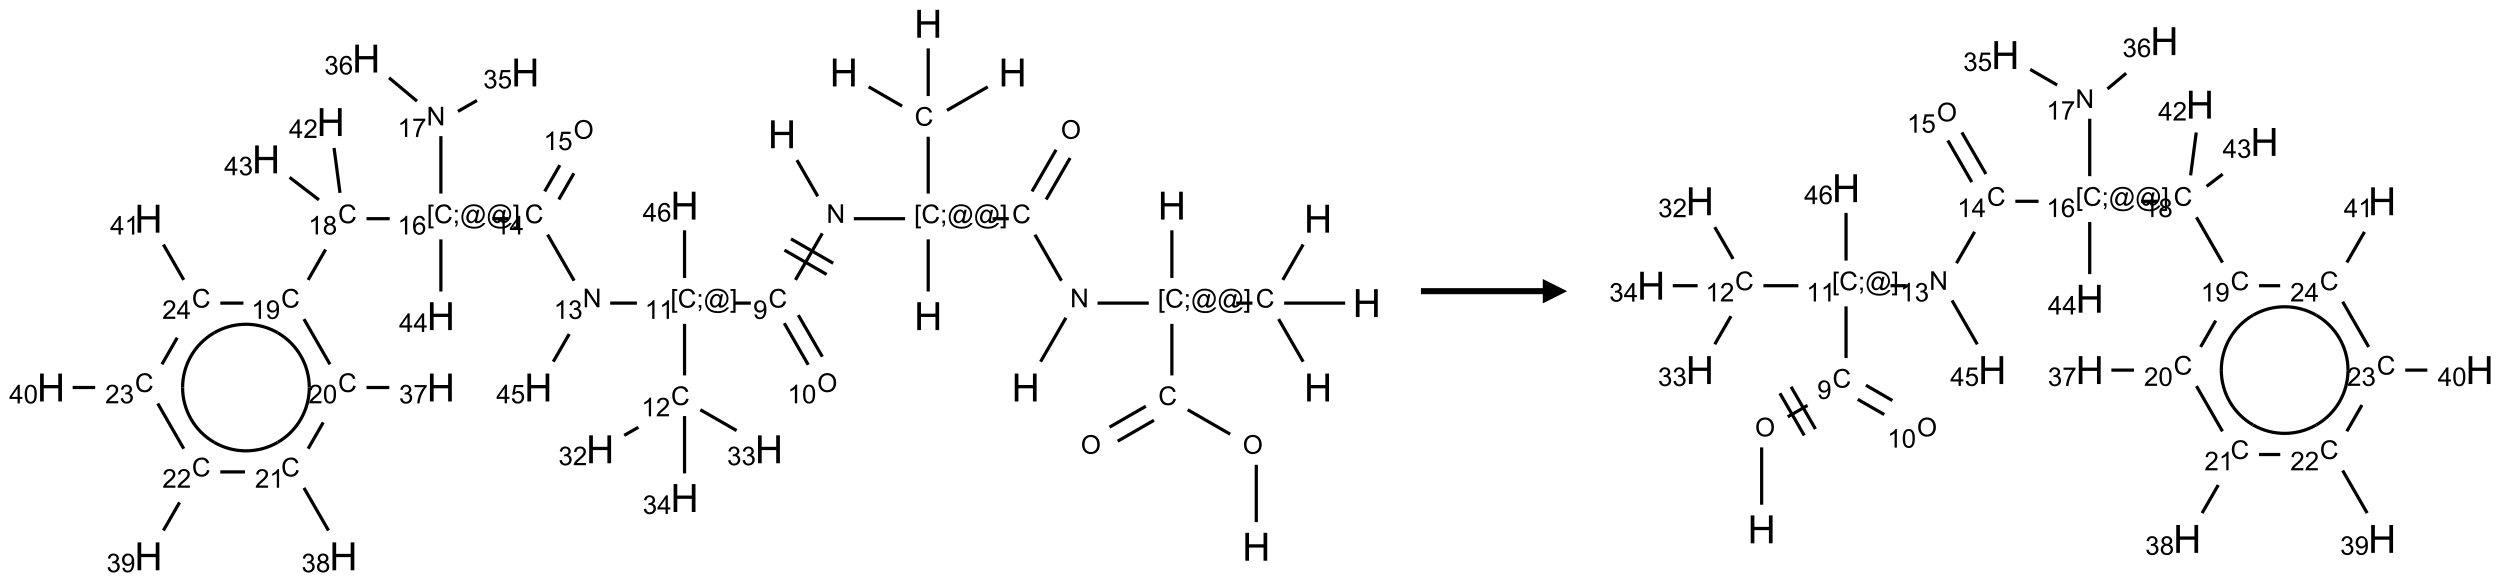 <?xml version="1.0" encoding="UTF-8"?>
<svg xmlns="http://www.w3.org/2000/svg" xmlns:xlink="http://www.w3.org/1999/xlink" width="1026" height="239" viewBox="0 0 1026 239">
<defs>
<g>
<g id="glyph-0-0">
<path d="M 2 0 L 2 -10 L 10 -10 L 10 0 Z M 2.25 -0.25 L 9.75 -0.25 L 9.75 -9.75 L 2.25 -9.75 Z M 2.25 -0.25 "/>
</g>
<g id="glyph-0-1">
<path d="M 1.281 0 L 1.281 -11.453 L 2.797 -11.453 L 2.797 -6.75 L 8.75 -6.75 L 8.75 -11.453 L 10.266 -11.453 L 10.266 0 L 8.75 0 L 8.75 -5.398 L 2.797 -5.398 L 2.797 0 Z M 1.281 0 "/>
</g>
<g id="glyph-1-0">
<path d="M 1.332 0 L 1.332 -6.668 L 6.668 -6.668 L 6.668 0 Z M 1.5 -0.168 L 6.5 -0.168 L 6.5 -6.5 L 1.5 -6.5 Z M 1.5 -0.168 "/>
</g>
<g id="glyph-1-1">
<path d="M 0.516 -3.719 C 0.516 -4.984 0.855 -5.977 1.535 -6.695 C 2.215 -7.414 3.094 -7.77 4.172 -7.77 C 4.875 -7.77 5.512 -7.602 6.078 -7.266 C 6.645 -6.93 7.074 -6.461 7.371 -5.855 C 7.668 -5.254 7.816 -4.57 7.816 -3.809 C 7.816 -3.035 7.66 -2.34 7.348 -1.73 C 7.035 -1.117 6.594 -0.656 6.02 -0.34 C 5.449 -0.027 4.828 0.129 4.168 0.129 C 3.449 0.129 2.805 -0.043 2.238 -0.391 C 1.672 -0.738 1.246 -1.211 0.953 -1.812 C 0.66 -2.414 0.516 -3.047 0.516 -3.719 Z M 1.559 -3.703 C 1.559 -2.781 1.805 -2.059 2.301 -1.527 C 2.793 -1 3.414 -0.734 4.16 -0.734 C 4.922 -0.734 5.547 -1 6.039 -1.535 C 6.531 -2.07 6.777 -2.828 6.777 -3.812 C 6.777 -4.434 6.672 -4.977 6.461 -5.441 C 6.25 -5.902 5.945 -6.262 5.539 -6.52 C 5.133 -6.773 4.68 -6.902 4.176 -6.902 C 3.461 -6.902 2.848 -6.656 2.332 -6.164 C 1.816 -5.672 1.559 -4.852 1.559 -3.703 Z M 1.559 -3.703 "/>
</g>
<g id="glyph-1-2">
<path d="M 6.27 -2.676 L 7.281 -2.422 C 7.07 -1.594 6.688 -0.961 6.137 -0.523 C 5.586 -0.086 4.914 0.129 4.121 0.129 C 3.297 0.129 2.629 -0.039 2.113 -0.371 C 1.598 -0.707 1.203 -1.191 0.934 -1.828 C 0.664 -2.465 0.531 -3.145 0.531 -3.875 C 0.531 -4.672 0.684 -5.363 0.988 -5.957 C 1.293 -6.547 1.723 -6.996 2.285 -7.305 C 2.844 -7.613 3.461 -7.766 4.137 -7.766 C 4.898 -7.766 5.543 -7.57 6.062 -7.184 C 6.582 -6.793 6.945 -6.246 7.152 -5.543 L 6.156 -5.309 C 5.98 -5.863 5.723 -6.266 5.387 -6.52 C 5.051 -6.773 4.625 -6.902 4.113 -6.902 C 3.527 -6.902 3.039 -6.762 2.645 -6.48 C 2.25 -6.199 1.973 -5.82 1.812 -5.348 C 1.652 -4.871 1.574 -4.383 1.574 -3.879 C 1.574 -3.23 1.668 -2.664 1.855 -2.18 C 2.047 -1.695 2.34 -1.332 2.738 -1.094 C 3.137 -0.855 3.57 -0.734 4.035 -0.734 C 4.602 -0.734 5.082 -0.898 5.473 -1.223 C 5.867 -1.551 6.133 -2.035 6.27 -2.676 Z M 6.27 -2.676 "/>
</g>
<g id="glyph-1-3">
<path d="M 0.723 2.121 L 0.723 -7.637 L 2.793 -7.637 L 2.793 -6.859 L 1.66 -6.859 L 1.66 1.344 L 2.793 1.344 L 2.793 2.121 Z M 0.723 2.121 "/>
</g>
<g id="glyph-1-4">
<path d="M 0.949 -4.465 L 0.949 -5.531 L 2.016 -5.531 L 2.016 -4.465 Z M 0.949 0 L 0.949 -1.066 L 2.016 -1.066 L 2.016 0 C 2.016 0.391 1.945 0.711 1.809 0.949 C 1.668 1.191 1.449 1.379 1.145 1.512 L 0.887 1.109 C 1.082 1.023 1.23 0.895 1.324 0.727 C 1.418 0.559 1.469 0.316 1.48 0 Z M 0.949 0 "/>
</g>
<g id="glyph-1-5">
<path d="M 6.047 -0.848 C 5.82 -0.59 5.57 -0.379 5.289 -0.223 C 5.008 -0.062 4.73 0.016 4.449 0.016 C 4.141 0.016 3.84 -0.074 3.547 -0.254 C 3.254 -0.434 3.02 -0.715 2.836 -1.09 C 2.652 -1.465 2.562 -1.875 2.562 -2.324 C 2.562 -2.875 2.703 -3.43 2.988 -3.98 C 3.27 -4.535 3.621 -4.953 4.043 -5.23 C 4.461 -5.508 4.871 -5.645 5.266 -5.645 C 5.566 -5.645 5.855 -5.566 6.129 -5.41 C 6.402 -5.25 6.641 -5.012 6.84 -4.688 L 7.016 -5.496 L 7.949 -5.496 L 7.199 -2 C 7.094 -1.516 7.043 -1.246 7.043 -1.191 C 7.043 -1.098 7.078 -1.02 7.148 -0.949 C 7.219 -0.883 7.305 -0.848 7.406 -0.848 C 7.59 -0.848 7.832 -0.953 8.129 -1.168 C 8.527 -1.445 8.84 -1.816 9.07 -2.285 C 9.301 -2.75 9.418 -3.234 9.418 -3.73 C 9.418 -4.309 9.27 -4.852 8.973 -5.355 C 8.676 -5.859 8.23 -6.262 7.645 -6.562 C 7.055 -6.863 6.406 -7.016 5.691 -7.016 C 4.879 -7.016 4.137 -6.824 3.465 -6.445 C 2.793 -6.066 2.273 -5.52 1.902 -4.809 C 1.535 -4.098 1.348 -3.34 1.348 -2.527 C 1.348 -1.676 1.535 -0.941 1.902 -0.328 C 2.273 0.285 2.809 0.742 3.508 1.035 C 4.207 1.328 4.984 1.473 5.832 1.473 C 6.742 1.473 7.504 1.32 8.121 1.016 C 8.734 0.711 9.195 0.34 9.5 -0.098 L 10.441 -0.098 C 10.266 0.266 9.961 0.637 9.531 1.016 C 9.102 1.395 8.59 1.695 7.996 1.914 C 7.402 2.133 6.688 2.246 5.848 2.246 C 5.078 2.246 4.367 2.145 3.715 1.949 C 3.066 1.75 2.512 1.453 2.051 1.055 C 1.594 0.656 1.25 0.199 1.016 -0.316 C 0.723 -0.973 0.578 -1.684 0.578 -2.441 C 0.578 -3.289 0.75 -4.098 1.098 -4.863 C 1.523 -5.805 2.125 -6.527 2.902 -7.027 C 3.684 -7.527 4.629 -7.777 5.738 -7.777 C 6.602 -7.777 7.375 -7.602 8.059 -7.246 C 8.746 -6.895 9.285 -6.371 9.684 -5.672 C 10.02 -5.07 10.188 -4.418 10.188 -3.715 C 10.188 -2.707 9.832 -1.812 9.125 -1.031 C 8.492 -0.328 7.801 0.02 7.051 0.02 C 6.812 0.02 6.617 -0.016 6.473 -0.09 C 6.324 -0.16 6.215 -0.266 6.145 -0.402 C 6.102 -0.488 6.066 -0.637 6.047 -0.848 Z M 3.527 -2.262 C 3.527 -1.785 3.641 -1.414 3.863 -1.152 C 4.09 -0.887 4.348 -0.754 4.641 -0.754 C 4.836 -0.754 5.039 -0.812 5.254 -0.93 C 5.469 -1.047 5.676 -1.219 5.871 -1.449 C 6.066 -1.676 6.23 -1.969 6.355 -2.32 C 6.48 -2.672 6.543 -3.027 6.543 -3.379 C 6.543 -3.852 6.426 -4.219 6.191 -4.48 C 5.957 -4.738 5.672 -4.871 5.332 -4.871 C 5.109 -4.871 4.902 -4.812 4.707 -4.699 C 4.512 -4.586 4.32 -4.406 4.137 -4.156 C 3.953 -3.906 3.805 -3.602 3.691 -3.246 C 3.582 -2.887 3.527 -2.559 3.527 -2.262 Z M 3.527 -2.262 "/>
</g>
<g id="glyph-1-6">
<path d="M 2.27 2.121 L 0.203 2.121 L 0.203 1.344 L 1.332 1.344 L 1.332 -6.859 L 0.203 -6.859 L 0.203 -7.637 L 2.27 -7.637 Z M 2.27 2.121 "/>
</g>
<g id="glyph-1-7">
<path d="M 0.812 0 L 0.812 -7.637 L 1.848 -7.637 L 5.859 -1.641 L 5.859 -7.637 L 6.828 -7.637 L 6.828 0 L 5.793 0 L 1.781 -6 L 1.781 0 Z M 0.812 0 "/>
</g>
<g id="glyph-1-8">
<path d="M 0.582 -1.766 L 1.484 -1.848 C 1.562 -1.426 1.707 -1.117 1.922 -0.926 C 2.137 -0.734 2.414 -0.641 2.75 -0.641 C 3.039 -0.641 3.289 -0.707 3.508 -0.84 C 3.727 -0.973 3.902 -1.148 4.043 -1.367 C 4.18 -1.586 4.297 -1.887 4.391 -2.262 C 4.484 -2.637 4.531 -3.016 4.531 -3.406 C 4.531 -3.449 4.531 -3.512 4.527 -3.594 C 4.34 -3.297 4.082 -3.055 3.758 -2.867 C 3.434 -2.68 3.082 -2.59 2.703 -2.59 C 2.07 -2.59 1.535 -2.816 1.098 -3.277 C 0.66 -3.734 0.441 -4.34 0.441 -5.09 C 0.441 -5.863 0.672 -6.484 1.129 -6.957 C 1.586 -7.43 2.156 -7.668 2.844 -7.668 C 3.34 -7.668 3.793 -7.531 4.207 -7.266 C 4.617 -7 4.93 -6.617 5.145 -6.121 C 5.355 -5.629 5.465 -4.91 5.465 -3.973 C 5.465 -2.996 5.359 -2.223 5.145 -1.645 C 4.934 -1.066 4.617 -0.625 4.199 -0.324 C 3.781 -0.02 3.293 0.129 2.73 0.129 C 2.133 0.129 1.645 -0.035 1.266 -0.367 C 0.887 -0.699 0.66 -1.164 0.582 -1.766 Z M 4.422 -5.137 C 4.422 -5.676 4.277 -6.102 3.992 -6.418 C 3.707 -6.734 3.359 -6.891 2.957 -6.891 C 2.543 -6.891 2.18 -6.719 1.871 -6.379 C 1.562 -6.039 1.406 -5.598 1.406 -5.059 C 1.406 -4.57 1.555 -4.176 1.848 -3.871 C 2.141 -3.566 2.5 -3.418 2.934 -3.418 C 3.367 -3.418 3.723 -3.57 4.004 -3.871 C 4.281 -4.176 4.422 -4.598 4.422 -5.137 Z M 4.422 -5.137 "/>
</g>
<g id="glyph-1-9">
<path d="M 3.973 0 L 3.035 0 L 3.035 -5.973 C 2.809 -5.758 2.516 -5.543 2.148 -5.328 C 1.781 -5.113 1.453 -4.953 1.16 -4.844 L 1.16 -5.75 C 1.684 -5.996 2.145 -6.297 2.535 -6.645 C 2.93 -6.996 3.207 -7.336 3.371 -7.668 L 3.973 -7.668 Z M 3.973 0 "/>
</g>
<g id="glyph-1-10">
<path d="M 0.441 -3.766 C 0.441 -4.668 0.535 -5.395 0.723 -5.945 C 0.906 -6.496 1.184 -6.922 1.551 -7.219 C 1.918 -7.516 2.375 -7.668 2.934 -7.668 C 3.344 -7.668 3.703 -7.586 4.012 -7.418 C 4.32 -7.254 4.574 -7.016 4.777 -6.707 C 4.977 -6.395 5.137 -6.016 5.25 -5.57 C 5.363 -5.125 5.422 -4.523 5.422 -3.766 C 5.422 -2.871 5.328 -2.148 5.145 -1.598 C 4.961 -1.047 4.688 -0.621 4.32 -0.32 C 3.953 -0.02 3.492 0.129 2.934 0.129 C 2.195 0.129 1.617 -0.133 1.199 -0.66 C 0.695 -1.297 0.441 -2.332 0.441 -3.766 Z M 1.406 -3.766 C 1.406 -2.512 1.555 -1.68 1.848 -1.262 C 2.141 -0.848 2.5 -0.641 2.934 -0.641 C 3.363 -0.641 3.727 -0.848 4.02 -1.266 C 4.312 -1.684 4.457 -2.516 4.457 -3.766 C 4.457 -5.023 4.312 -5.859 4.02 -6.27 C 3.727 -6.684 3.359 -6.891 2.922 -6.891 C 2.492 -6.891 2.148 -6.707 1.891 -6.344 C 1.566 -5.879 1.406 -5.02 1.406 -3.766 Z M 1.406 -3.766 "/>
</g>
<g id="glyph-1-11">
<path d="M 5.371 -0.902 L 5.371 0 L 0.324 0 C 0.316 -0.227 0.352 -0.441 0.434 -0.652 C 0.562 -0.996 0.766 -1.332 1.051 -1.668 C 1.332 -2 1.742 -2.387 2.277 -2.824 C 3.105 -3.504 3.668 -4.043 3.957 -4.441 C 4.25 -4.84 4.395 -5.215 4.395 -5.566 C 4.395 -5.938 4.262 -6.254 3.996 -6.508 C 3.73 -6.762 3.387 -6.891 2.957 -6.891 C 2.508 -6.891 2.145 -6.754 1.875 -6.484 C 1.605 -6.215 1.469 -5.84 1.465 -5.359 L 0.5 -5.457 C 0.566 -6.176 0.812 -6.727 1.246 -7.102 C 1.676 -7.477 2.254 -7.668 2.98 -7.668 C 3.711 -7.668 4.293 -7.465 4.719 -7.059 C 5.145 -6.652 5.359 -6.148 5.359 -5.547 C 5.359 -5.242 5.297 -4.941 5.172 -4.645 C 5.047 -4.352 4.84 -4.039 4.551 -3.715 C 4.262 -3.387 3.777 -2.938 3.105 -2.371 C 2.543 -1.898 2.18 -1.578 2.02 -1.41 C 1.859 -1.242 1.73 -1.07 1.625 -0.902 Z M 5.371 -0.902 "/>
</g>
<g id="glyph-1-12">
<path d="M 0.449 -2.016 L 1.387 -2.141 C 1.492 -1.609 1.676 -1.227 1.934 -0.992 C 2.191 -0.758 2.508 -0.641 2.879 -0.641 C 3.32 -0.641 3.695 -0.793 3.996 -1.098 C 4.301 -1.402 4.453 -1.781 4.453 -2.234 C 4.453 -2.664 4.312 -3.02 4.031 -3.301 C 3.75 -3.578 3.391 -3.719 2.957 -3.719 C 2.781 -3.719 2.562 -3.684 2.297 -3.613 L 2.402 -4.438 C 2.465 -4.43 2.516 -4.426 2.551 -4.426 C 2.949 -4.426 3.312 -4.531 3.629 -4.738 C 3.949 -4.949 4.109 -5.27 4.109 -5.703 C 4.109 -6.047 3.992 -6.332 3.762 -6.559 C 3.527 -6.785 3.227 -6.895 2.859 -6.895 C 2.496 -6.895 2.191 -6.781 1.949 -6.551 C 1.707 -6.324 1.547 -5.98 1.48 -5.52 L 0.543 -5.688 C 0.656 -6.316 0.918 -6.805 1.324 -7.148 C 1.73 -7.492 2.234 -7.668 2.84 -7.668 C 3.254 -7.668 3.641 -7.578 3.988 -7.398 C 4.34 -7.219 4.609 -6.977 4.793 -6.668 C 4.98 -6.359 5.074 -6.031 5.074 -5.684 C 5.074 -5.352 4.984 -5.051 4.809 -4.781 C 4.629 -4.512 4.367 -4.297 4.02 -4.137 C 4.473 -4.031 4.824 -3.816 5.074 -3.488 C 5.324 -3.16 5.449 -2.75 5.449 -2.254 C 5.449 -1.59 5.203 -1.023 4.719 -0.559 C 4.234 -0.098 3.617 0.137 2.875 0.137 C 2.203 0.137 1.648 -0.062 1.207 -0.465 C 0.762 -0.863 0.512 -1.379 0.449 -2.016 Z M 0.449 -2.016 "/>
</g>
<g id="glyph-1-13">
<path d="M 3.449 0 L 3.449 -1.828 L 0.137 -1.828 L 0.137 -2.688 L 3.621 -7.637 L 4.387 -7.637 L 4.387 -2.688 L 5.418 -2.688 L 5.418 -1.828 L 4.387 -1.828 L 4.387 0 Z M 3.449 -2.688 L 3.449 -6.129 L 1.059 -2.688 Z M 3.449 -2.688 "/>
</g>
<g id="glyph-1-14">
<path d="M 0.441 -2 L 1.426 -2.082 C 1.5 -1.605 1.668 -1.242 1.934 -1.004 C 2.199 -0.762 2.52 -0.641 2.895 -0.641 C 3.348 -0.641 3.73 -0.812 4.043 -1.152 C 4.355 -1.492 4.512 -1.941 4.512 -2.504 C 4.512 -3.039 4.359 -3.461 4.059 -3.77 C 3.758 -4.078 3.367 -4.234 2.879 -4.234 C 2.578 -4.234 2.305 -4.164 2.062 -4.027 C 1.82 -3.891 1.629 -3.715 1.488 -3.496 L 0.609 -3.609 L 1.348 -7.531 L 5.145 -7.531 L 5.145 -6.637 L 2.098 -6.637 L 1.688 -4.582 C 2.145 -4.902 2.625 -5.062 3.129 -5.062 C 3.797 -5.062 4.359 -4.832 4.816 -4.371 C 5.277 -3.91 5.504 -3.312 5.504 -2.59 C 5.504 -1.898 5.305 -1.301 4.902 -0.797 C 4.41 -0.18 3.742 0.129 2.895 0.129 C 2.199 0.129 1.633 -0.062 1.195 -0.453 C 0.758 -0.844 0.504 -1.359 0.441 -2 Z M 0.441 -2 "/>
</g>
<g id="glyph-1-15">
<path d="M 5.309 -5.766 L 4.375 -5.691 C 4.293 -6.059 4.172 -6.328 4.02 -6.496 C 3.766 -6.762 3.453 -6.895 3.082 -6.895 C 2.785 -6.895 2.523 -6.812 2.297 -6.645 C 2 -6.43 1.77 -6.117 1.598 -5.703 C 1.43 -5.289 1.34 -4.703 1.332 -3.938 C 1.559 -4.281 1.836 -4.535 2.16 -4.703 C 2.488 -4.871 2.828 -4.953 3.188 -4.953 C 3.812 -4.953 4.344 -4.723 4.785 -4.262 C 5.223 -3.801 5.441 -3.207 5.441 -2.48 C 5.441 -2 5.34 -1.555 5.133 -1.145 C 4.926 -0.73 4.641 -0.418 4.281 -0.199 C 3.922 0.02 3.512 0.129 3.051 0.129 C 2.27 0.129 1.633 -0.156 1.141 -0.73 C 0.648 -1.305 0.402 -2.254 0.402 -3.574 C 0.402 -5.051 0.672 -6.121 1.219 -6.793 C 1.695 -7.375 2.336 -7.668 3.141 -7.668 C 3.742 -7.668 4.234 -7.5 4.617 -7.16 C 5 -6.824 5.23 -6.359 5.309 -5.766 Z M 1.48 -2.473 C 1.48 -2.152 1.547 -1.844 1.684 -1.547 C 1.82 -1.25 2.016 -1.027 2.262 -0.871 C 2.508 -0.719 2.766 -0.641 3.035 -0.641 C 3.434 -0.641 3.773 -0.801 4.059 -1.121 C 4.344 -1.441 4.484 -1.875 4.484 -2.422 C 4.484 -2.949 4.344 -3.367 4.062 -3.668 C 3.781 -3.973 3.426 -4.125 3 -4.125 C 2.578 -4.125 2.219 -3.973 1.922 -3.668 C 1.625 -3.363 1.48 -2.969 1.48 -2.473 Z M 1.48 -2.473 "/>
</g>
<g id="glyph-1-16">
<path d="M 0.504 -6.637 L 0.504 -7.535 L 5.449 -7.535 L 5.449 -6.809 C 4.961 -6.289 4.48 -5.602 4.004 -4.746 C 3.527 -3.887 3.156 -3.004 2.895 -2.098 C 2.707 -1.461 2.59 -0.762 2.535 0 L 1.574 0 C 1.582 -0.602 1.703 -1.328 1.926 -2.176 C 2.152 -3.027 2.477 -3.848 2.898 -4.637 C 3.32 -5.426 3.77 -6.094 4.246 -6.637 Z M 0.504 -6.637 "/>
</g>
<g id="glyph-1-17">
<path d="M 1.887 -4.141 C 1.496 -4.281 1.207 -4.484 1.02 -4.75 C 0.832 -5.016 0.738 -5.328 0.738 -5.699 C 0.738 -6.254 0.938 -6.719 1.34 -7.098 C 1.738 -7.477 2.27 -7.668 2.934 -7.668 C 3.598 -7.668 4.137 -7.473 4.543 -7.086 C 4.949 -6.699 5.152 -6.227 5.152 -5.672 C 5.152 -5.316 5.059 -5.008 4.871 -4.746 C 4.688 -4.484 4.406 -4.281 4.027 -4.141 C 4.496 -3.988 4.852 -3.742 5.098 -3.402 C 5.34 -3.062 5.465 -2.656 5.465 -2.184 C 5.465 -1.531 5.234 -0.98 4.77 -0.535 C 4.309 -0.09 3.703 0.129 2.949 0.129 C 2.195 0.129 1.586 -0.094 1.125 -0.539 C 0.664 -0.984 0.434 -1.543 0.434 -2.207 C 0.434 -2.703 0.559 -3.121 0.809 -3.457 C 1.062 -3.793 1.422 -4.02 1.887 -4.141 Z M 1.699 -5.73 C 1.699 -5.367 1.812 -5.074 2.047 -4.844 C 2.281 -4.613 2.582 -4.5 2.953 -4.5 C 3.312 -4.5 3.609 -4.613 3.84 -4.84 C 4.07 -5.066 4.188 -5.348 4.188 -5.676 C 4.188 -6.02 4.07 -6.309 3.832 -6.543 C 3.594 -6.777 3.297 -6.895 2.941 -6.895 C 2.586 -6.895 2.289 -6.781 2.051 -6.551 C 1.816 -6.324 1.699 -6.047 1.699 -5.73 Z M 1.395 -2.203 C 1.395 -1.938 1.461 -1.676 1.586 -1.426 C 1.711 -1.176 1.902 -0.984 2.152 -0.848 C 2.402 -0.711 2.672 -0.641 2.957 -0.641 C 3.406 -0.641 3.777 -0.785 4.066 -1.074 C 4.359 -1.363 4.504 -1.727 4.504 -2.172 C 4.504 -2.625 4.355 -2.996 4.055 -3.293 C 3.754 -3.586 3.379 -3.734 2.926 -3.734 C 2.484 -3.734 2.121 -3.59 1.832 -3.297 C 1.543 -3.004 1.395 -2.641 1.395 -2.203 Z M 1.395 -2.203 "/>
</g>
</g>
</defs>
<path fill="none" stroke-width="0.033" stroke-linecap="butt" stroke-linejoin="miter" stroke="rgb(0%, 0%, 0%)" stroke-opacity="1" stroke-miterlimit="10" d="M 12.366 5.113 L 12.366 4.525 " transform="matrix(40, 0, 0, 40, 20.936, 9.754)"/>
<path fill="none" stroke-width="0.033" stroke-linecap="butt" stroke-linejoin="miter" stroke="rgb(0%, 0%, 0%)" stroke-opacity="1" stroke-miterlimit="10" d="M 12.098 4.211 L 11.662 3.96 " transform="matrix(40, 0, 0, 40, 20.936, 9.754)"/>
<path fill="none" stroke-width="0.033" stroke-linecap="butt" stroke-linejoin="miter" stroke="rgb(0%, 0%, 0%)" stroke-opacity="1" stroke-miterlimit="10" d="M 11.233 3.924 L 10.86 4.139 " transform="matrix(40, 0, 0, 40, 20.936, 9.754)"/>
<path fill="none" stroke-width="0.033" stroke-linecap="butt" stroke-linejoin="miter" stroke="rgb(0%, 0%, 0%)" stroke-opacity="1" stroke-miterlimit="10" d="M 11.316 4.068 L 10.944 4.283 " transform="matrix(40, 0, 0, 40, 20.936, 9.754)"/>
<path fill="none" stroke-width="0.033" stroke-linecap="butt" stroke-linejoin="miter" stroke="rgb(0%, 0%, 0%)" stroke-opacity="1" stroke-miterlimit="10" d="M 11.5 3.608 L 11.5 3.079 " transform="matrix(40, 0, 0, 40, 20.936, 9.754)"/>
<path fill="none" stroke-width="0.033" stroke-linecap="butt" stroke-linejoin="miter" stroke="rgb(0%, 0%, 0%)" stroke-opacity="1" stroke-miterlimit="10" d="M 11.5 2.608 L 11.5 2.119 " transform="matrix(40, 0, 0, 40, 20.936, 9.754)"/>
<path fill="none" stroke-width="0.033" stroke-linecap="butt" stroke-linejoin="miter" stroke="rgb(0%, 0%, 0%)" stroke-opacity="1" stroke-miterlimit="10" d="M 11.263 2.866 L 10.737 2.866 " transform="matrix(40, 0, 0, 40, 20.936, 9.754)"/>
<path fill="none" stroke-width="0.033" stroke-linecap="butt" stroke-linejoin="miter" stroke="rgb(0%, 0%, 0%)" stroke-opacity="1" stroke-miterlimit="10" d="M 10.413 3.017 L 10.153 3.467 " transform="matrix(40, 0, 0, 40, 20.936, 9.754)"/>
<path fill="none" stroke-width="0.033" stroke-linecap="butt" stroke-linejoin="miter" stroke="rgb(0%, 0%, 0%)" stroke-opacity="1" stroke-miterlimit="10" d="M 10.367 2.636 L 10.095 2.164 " transform="matrix(40, 0, 0, 40, 20.936, 9.754)"/>
<path fill="none" stroke-width="0.033" stroke-linecap="butt" stroke-linejoin="miter" stroke="rgb(0%, 0%, 0%)" stroke-opacity="1" stroke-miterlimit="10" d="M 10.21 1.803 L 10.456 1.377 " transform="matrix(40, 0, 0, 40, 20.936, 9.754)"/>
<path fill="none" stroke-width="0.033" stroke-linecap="butt" stroke-linejoin="miter" stroke="rgb(0%, 0%, 0%)" stroke-opacity="1" stroke-miterlimit="10" d="M 10.065 1.72 L 10.312 1.293 " transform="matrix(40, 0, 0, 40, 20.936, 9.754)"/>
<path fill="none" stroke-width="0.033" stroke-linecap="butt" stroke-linejoin="miter" stroke="rgb(0%, 0%, 0%)" stroke-opacity="1" stroke-miterlimit="10" d="M 9.827 2 L 9.66 2 " transform="matrix(40, 0, 0, 40, 20.936, 9.754)"/>
<path fill="none" stroke-width="0.033" stroke-linecap="butt" stroke-linejoin="miter" stroke="rgb(0%, 0%, 0%)" stroke-opacity="1" stroke-miterlimit="10" d="M 9 2.212 L 9 2.747 " transform="matrix(40, 0, 0, 40, 20.936, 9.754)"/>
<path fill="none" stroke-width="0.033" stroke-linecap="butt" stroke-linejoin="miter" stroke="rgb(0%, 0%, 0%)" stroke-opacity="1" stroke-miterlimit="10" d="M 8.763 2 L 8.237 2 " transform="matrix(40, 0, 0, 40, 20.936, 9.754)"/>
<path fill="none" stroke-width="0.033" stroke-linecap="butt" stroke-linejoin="miter" stroke="rgb(0%, 0%, 0%)" stroke-opacity="1" stroke-miterlimit="10" d="M 7.867 1.77 L 7.653 1.399 " transform="matrix(40, 0, 0, 40, 20.936, 9.754)"/>
<path fill="none" stroke-width="0.033" stroke-linecap="butt" stroke-linejoin="miter" stroke="rgb(0%, 0%, 0%)" stroke-opacity="1" stroke-miterlimit="10" d="M 7.913 2.151 L 7.638 2.628 " transform="matrix(40, 0, 0, 40, 20.936, 9.754)"/>
<path fill="none" stroke-width="0.033" stroke-linecap="butt" stroke-linejoin="miter" stroke="rgb(0%, 0%, 0%)" stroke-opacity="1" stroke-miterlimit="10" d="M 7.525 2.322 L 7.958 2.572 " transform="matrix(40, 0, 0, 40, 20.936, 9.754)"/>
<path fill="none" stroke-width="0.033" stroke-linecap="butt" stroke-linejoin="miter" stroke="rgb(0%, 0%, 0%)" stroke-opacity="1" stroke-miterlimit="10" d="M 7.592 2.207 L 8.025 2.457 " transform="matrix(40, 0, 0, 40, 20.936, 9.754)"/>
<path fill="none" stroke-width="0.033" stroke-linecap="butt" stroke-linejoin="miter" stroke="rgb(0%, 0%, 0%)" stroke-opacity="1" stroke-miterlimit="10" d="M 7.523 3.072 L 7.769 3.499 " transform="matrix(40, 0, 0, 40, 20.936, 9.754)"/>
<path fill="none" stroke-width="0.033" stroke-linecap="butt" stroke-linejoin="miter" stroke="rgb(0%, 0%, 0%)" stroke-opacity="1" stroke-miterlimit="10" d="M 7.667 2.989 L 7.914 3.416 " transform="matrix(40, 0, 0, 40, 20.936, 9.754)"/>
<path fill="none" stroke-width="0.033" stroke-linecap="butt" stroke-linejoin="miter" stroke="rgb(0%, 0%, 0%)" stroke-opacity="1" stroke-miterlimit="10" d="M 7.18 2.866 L 7.013 2.866 " transform="matrix(40, 0, 0, 40, 20.936, 9.754)"/>
<path fill="none" stroke-width="0.033" stroke-linecap="butt" stroke-linejoin="miter" stroke="rgb(0%, 0%, 0%)" stroke-opacity="1" stroke-miterlimit="10" d="M 6.5 3.079 L 6.5 3.608 " transform="matrix(40, 0, 0, 40, 20.936, 9.754)"/>
<path fill="none" stroke-width="0.033" stroke-linecap="butt" stroke-linejoin="miter" stroke="rgb(0%, 0%, 0%)" stroke-opacity="1" stroke-miterlimit="10" d="M 6.026 4.14 L 5.881 4.223 " transform="matrix(40, 0, 0, 40, 20.936, 9.754)"/>
<path fill="none" stroke-width="0.033" stroke-linecap="butt" stroke-linejoin="miter" stroke="rgb(0%, 0%, 0%)" stroke-opacity="1" stroke-miterlimit="10" d="M 6.662 3.96 L 7.034 4.174 " transform="matrix(40, 0, 0, 40, 20.936, 9.754)"/>
<path fill="none" stroke-width="0.033" stroke-linecap="butt" stroke-linejoin="miter" stroke="rgb(0%, 0%, 0%)" stroke-opacity="1" stroke-miterlimit="10" d="M 6.5 4.025 L 6.5 4.613 " transform="matrix(40, 0, 0, 40, 20.936, 9.754)"/>
<path fill="none" stroke-width="0.033" stroke-linecap="butt" stroke-linejoin="miter" stroke="rgb(0%, 0%, 0%)" stroke-opacity="1" stroke-miterlimit="10" d="M 6.011 2.866 L 5.737 2.866 " transform="matrix(40, 0, 0, 40, 20.936, 9.754)"/>
<path fill="none" stroke-width="0.033" stroke-linecap="butt" stroke-linejoin="miter" stroke="rgb(0%, 0%, 0%)" stroke-opacity="1" stroke-miterlimit="10" d="M 5.367 2.636 L 5.095 2.164 " transform="matrix(40, 0, 0, 40, 20.936, 9.754)"/>
<path fill="none" stroke-width="0.033" stroke-linecap="butt" stroke-linejoin="miter" stroke="rgb(0%, 0%, 0%)" stroke-opacity="1" stroke-miterlimit="10" d="M 5.21 1.803 L 5.365 1.534 " transform="matrix(40, 0, 0, 40, 20.936, 9.754)"/>
<path fill="none" stroke-width="0.033" stroke-linecap="butt" stroke-linejoin="miter" stroke="rgb(0%, 0%, 0%)" stroke-opacity="1" stroke-miterlimit="10" d="M 5.065 1.72 L 5.221 1.45 " transform="matrix(40, 0, 0, 40, 20.936, 9.754)"/>
<path fill="none" stroke-width="0.033" stroke-linecap="butt" stroke-linejoin="miter" stroke="rgb(0%, 0%, 0%)" stroke-opacity="1" stroke-miterlimit="10" d="M 4.694 2 L 4.527 2 " transform="matrix(40, 0, 0, 40, 20.936, 9.754)"/>
<path fill="none" stroke-width="0.033" stroke-linecap="butt" stroke-linejoin="miter" stroke="rgb(0%, 0%, 0%)" stroke-opacity="1" stroke-miterlimit="10" d="M 4 1.742 L 4 1.153 " transform="matrix(40, 0, 0, 40, 20.936, 9.754)"/>
<path fill="none" stroke-width="0.033" stroke-linecap="butt" stroke-linejoin="miter" stroke="rgb(0%, 0%, 0%)" stroke-opacity="1" stroke-miterlimit="10" d="M 4.175 0.899 L 4.37 0.787 " transform="matrix(40, 0, 0, 40, 20.936, 9.754)"/>
<path fill="none" stroke-width="0.033" stroke-linecap="butt" stroke-linejoin="miter" stroke="rgb(0%, 0%, 0%)" stroke-opacity="1" stroke-miterlimit="10" d="M 3.755 0.794 L 3.468 0.554 " transform="matrix(40, 0, 0, 40, 20.936, 9.754)"/>
<path fill="none" stroke-width="0.033" stroke-linecap="butt" stroke-linejoin="miter" stroke="rgb(0%, 0%, 0%)" stroke-opacity="1" stroke-miterlimit="10" d="M 3.475 2 L 3.237 2 " transform="matrix(40, 0, 0, 40, 20.936, 9.754)"/>
<path fill="none" stroke-width="0.033" stroke-linecap="butt" stroke-linejoin="miter" stroke="rgb(0%, 0%, 0%)" stroke-opacity="1" stroke-miterlimit="10" d="M 2.817 2.316 L 2.638 2.628 " transform="matrix(40, 0, 0, 40, 20.936, 9.754)"/>
<path fill="none" stroke-width="0.033" stroke-linecap="butt" stroke-linejoin="miter" stroke="rgb(0%, 0%, 0%)" stroke-opacity="1" stroke-miterlimit="10" d="M 2.595 3.03 L 2.862 3.494 " transform="matrix(40, 0, 0, 40, 20.936, 9.754)"/>
<path fill="none" stroke-width="0.033" stroke-linecap="butt" stroke-linejoin="miter" stroke="rgb(0%, 0%, 0%)" stroke-opacity="1" stroke-miterlimit="10" d="M 3.237 3.732 L 3.471 3.732 " transform="matrix(40, 0, 0, 40, 20.936, 9.754)"/>
<path fill="none" stroke-width="0.033" stroke-linecap="butt" stroke-linejoin="miter" stroke="rgb(0%, 0%, 0%)" stroke-opacity="1" stroke-miterlimit="10" d="M 2.793 4.09 L 2.638 4.36 " transform="matrix(40, 0, 0, 40, 20.936, 9.754)"/>
<path fill="none" stroke-width="0.033" stroke-linecap="butt" stroke-linejoin="miter" stroke="rgb(0%, 0%, 0%)" stroke-opacity="1" stroke-miterlimit="10" d="M 2.595 4.762 L 2.847 5.199 " transform="matrix(40, 0, 0, 40, 20.936, 9.754)"/>
<path fill="none" stroke-width="0.033" stroke-linecap="butt" stroke-linejoin="miter" stroke="rgb(0%, 0%, 0%)" stroke-opacity="1" stroke-miterlimit="10" d="M 1.99 4.598 L 1.737 4.598 " transform="matrix(40, 0, 0, 40, 20.936, 9.754)"/>
<path fill="none" stroke-width="0.033" stroke-linecap="butt" stroke-linejoin="miter" stroke="rgb(0%, 0%, 0%)" stroke-opacity="1" stroke-miterlimit="10" d="M 1.319 4.911 L 1.153 5.199 " transform="matrix(40, 0, 0, 40, 20.936, 9.754)"/>
<path fill="none" stroke-width="0.033" stroke-linecap="butt" stroke-linejoin="miter" stroke="rgb(0%, 0%, 0%)" stroke-opacity="1" stroke-miterlimit="10" d="M 1.362 4.36 L 1.095 3.896 " transform="matrix(40, 0, 0, 40, 20.936, 9.754)"/>
<path fill="none" stroke-width="0.033" stroke-linecap="butt" stroke-linejoin="miter" stroke="rgb(0%, 0%, 0%)" stroke-opacity="1" stroke-miterlimit="10" d="M 0.453 3.732 L 0.222 3.732 " transform="matrix(40, 0, 0, 40, 20.936, 9.754)"/>
<path fill="none" stroke-width="0.033" stroke-linecap="butt" stroke-linejoin="miter" stroke="rgb(0%, 0%, 0%)" stroke-opacity="1" stroke-miterlimit="10" d="M 1.138 3.494 L 1.295 3.221 " transform="matrix(40, 0, 0, 40, 20.936, 9.754)"/>
<path fill="none" stroke-width="0.033" stroke-linecap="butt" stroke-linejoin="miter" stroke="rgb(0%, 0%, 0%)" stroke-opacity="1" stroke-miterlimit="10" d="M 1.737 2.866 L 1.974 2.866 " transform="matrix(40, 0, 0, 40, 20.936, 9.754)"/>
<path fill="none" stroke-width="0.033" stroke-linecap="butt" stroke-linejoin="miter" stroke="rgb(0%, 0%, 0%)" stroke-opacity="1" stroke-miterlimit="10" d="M 1.362 2.628 L 1.153 2.265 " transform="matrix(40, 0, 0, 40, 20.936, 9.754)"/>
<path fill="none" stroke-width="0.033" stroke-linecap="butt" stroke-linejoin="miter" stroke="rgb(0%, 0%, 0%)" stroke-opacity="1" stroke-miterlimit="10" d="M 2.965 1.735 L 2.904 1.274 " transform="matrix(40, 0, 0, 40, 20.936, 9.754)"/>
<path fill="none" stroke-width="0.033" stroke-linecap="butt" stroke-linejoin="miter" stroke="rgb(0%, 0%, 0%)" stroke-opacity="1" stroke-miterlimit="10" d="M 2.749 1.807 L 2.448 1.576 " transform="matrix(40, 0, 0, 40, 20.936, 9.754)"/>
<path fill="none" stroke-width="0.033" stroke-linecap="butt" stroke-linejoin="miter" stroke="rgb(0%, 0%, 0%)" stroke-opacity="1" stroke-miterlimit="10" d="M 4 2.212 L 4 2.747 " transform="matrix(40, 0, 0, 40, 20.936, 9.754)"/>
<path fill="none" stroke-width="0.033" stroke-linecap="butt" stroke-linejoin="miter" stroke="rgb(0%, 0%, 0%)" stroke-opacity="1" stroke-miterlimit="10" d="M 5.317 3.183 L 5.153 3.467 " transform="matrix(40, 0, 0, 40, 20.936, 9.754)"/>
<path fill="none" stroke-width="0.033" stroke-linecap="butt" stroke-linejoin="miter" stroke="rgb(0%, 0%, 0%)" stroke-opacity="1" stroke-miterlimit="10" d="M 6.5 2.608 L 6.5 2.119 " transform="matrix(40, 0, 0, 40, 20.936, 9.754)"/>
<path fill="none" stroke-width="0.033" stroke-linecap="butt" stroke-linejoin="miter" stroke="rgb(0%, 0%, 0%)" stroke-opacity="1" stroke-miterlimit="10" d="M 9 1.742 L 9 1.159 " transform="matrix(40, 0, 0, 40, 20.936, 9.754)"/>
<path fill="none" stroke-width="0.033" stroke-linecap="butt" stroke-linejoin="miter" stroke="rgb(0%, 0%, 0%)" stroke-opacity="1" stroke-miterlimit="10" d="M 8.732 0.845 L 8.389 0.647 " transform="matrix(40, 0, 0, 40, 20.936, 9.754)"/>
<path fill="none" stroke-width="0.033" stroke-linecap="butt" stroke-linejoin="miter" stroke="rgb(0%, 0%, 0%)" stroke-opacity="1" stroke-miterlimit="10" d="M 9.193 0.888 L 9.611 0.647 " transform="matrix(40, 0, 0, 40, 20.936, 9.754)"/>
<path fill="none" stroke-width="0.033" stroke-linecap="butt" stroke-linejoin="miter" stroke="rgb(0%, 0%, 0%)" stroke-opacity="1" stroke-miterlimit="10" d="M 9 0.742 L 9 0.253 " transform="matrix(40, 0, 0, 40, 20.936, 9.754)"/>
<path fill="none" stroke-width="0.033" stroke-linecap="butt" stroke-linejoin="miter" stroke="rgb(0%, 0%, 0%)" stroke-opacity="1" stroke-miterlimit="10" d="M 12.16 2.866 L 12.327 2.866 " transform="matrix(40, 0, 0, 40, 20.936, 9.754)"/>
<path fill="none" stroke-width="0.033" stroke-linecap="butt" stroke-linejoin="miter" stroke="rgb(0%, 0%, 0%)" stroke-opacity="1" stroke-miterlimit="10" d="M 12.638 2.628 L 12.847 2.265 " transform="matrix(40, 0, 0, 40, 20.936, 9.754)"/>
<path fill="none" stroke-width="0.033" stroke-linecap="butt" stroke-linejoin="miter" stroke="rgb(0%, 0%, 0%)" stroke-opacity="1" stroke-miterlimit="10" d="M 12.595 3.03 L 12.847 3.467 " transform="matrix(40, 0, 0, 40, 20.936, 9.754)"/>
<path fill="none" stroke-width="0.033" stroke-linecap="butt" stroke-linejoin="miter" stroke="rgb(0%, 0%, 0%)" stroke-opacity="1" stroke-miterlimit="10" d="M 12.652 2.866 L 13.278 2.866 " transform="matrix(40, 0, 0, 40, 20.936, 9.754)"/>
<path fill="none" stroke-width="0.033" stroke-linecap="butt" stroke-linejoin="miter" stroke="rgb(0%, 0%, 0%)" stroke-opacity="1" stroke-miterlimit="10" d="M 2.325 3.17 C 2.526 3.286 2.65 3.5 2.65 3.732 " transform="matrix(40, 0, 0, 40, 20.936, 9.754)"/>
<path fill="none" stroke-width="0.033" stroke-linecap="butt" stroke-linejoin="miter" stroke="rgb(0%, 0%, 0%)" stroke-opacity="1" stroke-miterlimit="10" d="M 1.675 3.17 C 1.876 3.054 2.124 3.054 2.325 3.17 " transform="matrix(40, 0, 0, 40, 20.936, 9.754)"/>
<path fill="none" stroke-width="0.033" stroke-linecap="butt" stroke-linejoin="miter" stroke="rgb(0%, 0%, 0%)" stroke-opacity="1" stroke-miterlimit="10" d="M 1.35 3.732 C 1.35 3.5 1.474 3.286 1.675 3.17 " transform="matrix(40, 0, 0, 40, 20.936, 9.754)"/>
<path fill="none" stroke-width="0.033" stroke-linecap="butt" stroke-linejoin="miter" stroke="rgb(0%, 0%, 0%)" stroke-opacity="1" stroke-miterlimit="10" d="M 1.675 4.295 C 1.474 4.179 1.35 3.964 1.35 3.732 " transform="matrix(40, 0, 0, 40, 20.936, 9.754)"/>
<path fill="none" stroke-width="0.033" stroke-linecap="butt" stroke-linejoin="miter" stroke="rgb(0%, 0%, 0%)" stroke-opacity="1" stroke-miterlimit="10" d="M 2.325 4.295 C 2.124 4.411 1.876 4.411 1.675 4.295 " transform="matrix(40, 0, 0, 40, 20.936, 9.754)"/>
<path fill="none" stroke-width="0.033" stroke-linecap="butt" stroke-linejoin="miter" stroke="rgb(0%, 0%, 0%)" stroke-opacity="1" stroke-miterlimit="10" d="M 2.65 3.732 C 2.65 3.964 2.526 4.179 2.325 4.295 " transform="matrix(40, 0, 0, 40, 20.936, 9.754)"/>
<g fill="rgb(0%, 0%, 0%)" fill-opacity="1">
<use xlink:href="#glyph-0-1" x="509.805" y="230.121"/>
</g>
<g fill="rgb(0%, 0%, 0%)" fill-opacity="1">
<use xlink:href="#glyph-1-1" x="510" y="186.242"/>
</g>
<g fill="rgb(0%, 0%, 0%)" fill-opacity="1">
<use xlink:href="#glyph-1-2" x="475.344" y="166.238"/>
</g>
<g fill="rgb(0%, 0%, 0%)" fill-opacity="1">
<use xlink:href="#glyph-1-1" x="443.539" y="186.242"/>
</g>
<g fill="rgb(0%, 0%, 0%)" fill-opacity="1">
<use xlink:href="#glyph-1-3" x="475.148" y="126.246"/>
<use xlink:href="#glyph-1-2" x="478.112" y="126.246"/>
<use xlink:href="#glyph-1-4" x="485.815" y="126.246"/>
<use xlink:href="#glyph-1-5" x="488.779" y="126.246"/>
<use xlink:href="#glyph-1-5" x="499.607" y="126.246"/>
<use xlink:href="#glyph-1-6" x="510.435" y="126.246"/>
</g>
<g fill="rgb(0%, 0%, 0%)" fill-opacity="1">
<use xlink:href="#glyph-0-1" x="475.164" y="90.121"/>
</g>
<g fill="rgb(0%, 0%, 0%)" fill-opacity="1">
<use xlink:href="#glyph-1-7" x="439.172" y="126.105"/>
</g>
<g fill="rgb(0%, 0%, 0%)" fill-opacity="1">
<use xlink:href="#glyph-0-1" x="415.164" y="164.762"/>
</g>
<g fill="rgb(0%, 0%, 0%)" fill-opacity="1">
<use xlink:href="#glyph-1-2" x="415.344" y="91.598"/>
</g>
<g fill="rgb(0%, 0%, 0%)" fill-opacity="1">
<use xlink:href="#glyph-1-1" x="435.359" y="56.961"/>
</g>
<g fill="rgb(0%, 0%, 0%)" fill-opacity="1">
<use xlink:href="#glyph-1-3" x="375.148" y="91.605"/>
<use xlink:href="#glyph-1-2" x="378.112" y="91.605"/>
<use xlink:href="#glyph-1-4" x="385.815" y="91.605"/>
<use xlink:href="#glyph-1-5" x="388.779" y="91.605"/>
<use xlink:href="#glyph-1-5" x="399.607" y="91.605"/>
<use xlink:href="#glyph-1-6" x="410.435" y="91.605"/>
</g>
<g fill="rgb(0%, 0%, 0%)" fill-opacity="1">
<use xlink:href="#glyph-0-1" x="375.164" y="135.48"/>
</g>
<g fill="rgb(0%, 0%, 0%)" fill-opacity="1">
<use xlink:href="#glyph-1-7" x="339.172" y="91.465"/>
</g>
<g fill="rgb(0%, 0%, 0%)" fill-opacity="1">
<use xlink:href="#glyph-0-1" x="315.164" y="60.84"/>
</g>
<g fill="rgb(0%, 0%, 0%)" fill-opacity="1">
<use xlink:href="#glyph-1-2" x="315.344" y="126.238"/>
</g>
<g fill="rgb(0%, 0%, 0%)" fill-opacity="1">
<use xlink:href="#glyph-1-8" x="309.074" y="130.875"/>
</g>
<g fill="rgb(0%, 0%, 0%)" fill-opacity="1">
<use xlink:href="#glyph-1-1" x="335.359" y="160.883"/>
</g>
<g fill="rgb(0%, 0%, 0%)" fill-opacity="1">
<use xlink:href="#glyph-1-9" x="323.184" y="165.516"/>
<use xlink:href="#glyph-1-10" x="329.116" y="165.516"/>
</g>
<g fill="rgb(0%, 0%, 0%)" fill-opacity="1">
<use xlink:href="#glyph-1-3" x="275.148" y="126.246"/>
<use xlink:href="#glyph-1-2" x="278.112" y="126.246"/>
<use xlink:href="#glyph-1-4" x="285.815" y="126.246"/>
<use xlink:href="#glyph-1-5" x="288.779" y="126.246"/>
<use xlink:href="#glyph-1-6" x="299.607" y="126.246"/>
</g>
<g fill="rgb(0%, 0%, 0%)" fill-opacity="1">
<use xlink:href="#glyph-1-9" x="264.633" y="130.875"/>
<use xlink:href="#glyph-1-9" x="270.565" y="130.875"/>
</g>
<g fill="rgb(0%, 0%, 0%)" fill-opacity="1">
<use xlink:href="#glyph-1-2" x="275.344" y="166.238"/>
</g>
<g fill="rgb(0%, 0%, 0%)" fill-opacity="1">
<use xlink:href="#glyph-1-9" x="263.234" y="170.875"/>
<use xlink:href="#glyph-1-11" x="269.167" y="170.875"/>
</g>
<g fill="rgb(0%, 0%, 0%)" fill-opacity="1">
<use xlink:href="#glyph-0-1" x="240.523" y="190.121"/>
</g>
<g fill="rgb(0%, 0%, 0%)" fill-opacity="1">
<use xlink:href="#glyph-1-12" x="229.168" y="190.914"/>
<use xlink:href="#glyph-1-11" x="235.1" y="190.914"/>
</g>
<g fill="rgb(0%, 0%, 0%)" fill-opacity="1">
<use xlink:href="#glyph-0-1" x="309.805" y="190.121"/>
</g>
<g fill="rgb(0%, 0%, 0%)" fill-opacity="1">
<use xlink:href="#glyph-1-12" x="298.371" y="190.914"/>
<use xlink:href="#glyph-1-12" x="304.303" y="190.914"/>
</g>
<g fill="rgb(0%, 0%, 0%)" fill-opacity="1">
<use xlink:href="#glyph-0-1" x="275.164" y="210.121"/>
</g>
<g fill="rgb(0%, 0%, 0%)" fill-opacity="1">
<use xlink:href="#glyph-1-12" x="263.762" y="210.914"/>
<use xlink:href="#glyph-1-13" x="269.694" y="210.914"/>
</g>
<g fill="rgb(0%, 0%, 0%)" fill-opacity="1">
<use xlink:href="#glyph-1-7" x="239.172" y="126.105"/>
</g>
<g fill="rgb(0%, 0%, 0%)" fill-opacity="1">
<use xlink:href="#glyph-1-9" x="227.266" y="130.875"/>
<use xlink:href="#glyph-1-12" x="233.198" y="130.875"/>
</g>
<g fill="rgb(0%, 0%, 0%)" fill-opacity="1">
<use xlink:href="#glyph-1-2" x="215.344" y="91.598"/>
</g>
<g fill="rgb(0%, 0%, 0%)" fill-opacity="1">
<use xlink:href="#glyph-1-9" x="203.188" y="96.234"/>
<use xlink:href="#glyph-1-13" x="209.12" y="96.234"/>
</g>
<g fill="rgb(0%, 0%, 0%)" fill-opacity="1">
<use xlink:href="#glyph-1-1" x="235.359" y="56.961"/>
</g>
<g fill="rgb(0%, 0%, 0%)" fill-opacity="1">
<use xlink:href="#glyph-1-9" x="223.102" y="61.594"/>
<use xlink:href="#glyph-1-14" x="229.034" y="61.594"/>
</g>
<g fill="rgb(0%, 0%, 0%)" fill-opacity="1">
<use xlink:href="#glyph-1-3" x="175.148" y="91.605"/>
<use xlink:href="#glyph-1-2" x="178.112" y="91.605"/>
<use xlink:href="#glyph-1-4" x="185.815" y="91.605"/>
<use xlink:href="#glyph-1-5" x="188.779" y="91.605"/>
<use xlink:href="#glyph-1-5" x="199.607" y="91.605"/>
<use xlink:href="#glyph-1-6" x="210.435" y="91.605"/>
</g>
<g fill="rgb(0%, 0%, 0%)" fill-opacity="1">
<use xlink:href="#glyph-1-9" x="163.164" y="96.234"/>
<use xlink:href="#glyph-1-15" x="169.096" y="96.234"/>
</g>
<g fill="rgb(0%, 0%, 0%)" fill-opacity="1">
<use xlink:href="#glyph-1-7" x="175.062" y="51.465"/>
</g>
<g fill="rgb(0%, 0%, 0%)" fill-opacity="1">
<use xlink:href="#glyph-1-9" x="163.156" y="56.234"/>
<use xlink:href="#glyph-1-16" x="169.089" y="56.234"/>
</g>
<g fill="rgb(0%, 0%, 0%)" fill-opacity="1">
<use xlink:href="#glyph-0-1" x="209.805" y="35.48"/>
</g>
<g fill="rgb(0%, 0%, 0%)" fill-opacity="1">
<use xlink:href="#glyph-1-12" x="198.312" y="36.273"/>
<use xlink:href="#glyph-1-14" x="204.245" y="36.273"/>
</g>
<g fill="rgb(0%, 0%, 0%)" fill-opacity="1">
<use xlink:href="#glyph-0-1" x="144.52" y="29.77"/>
</g>
<g fill="rgb(0%, 0%, 0%)" fill-opacity="1">
<use xlink:href="#glyph-1-12" x="133.094" y="30.562"/>
<use xlink:href="#glyph-1-15" x="139.026" y="30.562"/>
</g>
<g fill="rgb(0%, 0%, 0%)" fill-opacity="1">
<use xlink:href="#glyph-1-2" x="138.719" y="91.598"/>
</g>
<g fill="rgb(0%, 0%, 0%)" fill-opacity="1">
<use xlink:href="#glyph-1-9" x="126.516" y="96.234"/>
<use xlink:href="#glyph-1-17" x="132.448" y="96.234"/>
</g>
<g fill="rgb(0%, 0%, 0%)" fill-opacity="1">
<use xlink:href="#glyph-1-2" x="115.344" y="126.238"/>
</g>
<g fill="rgb(0%, 0%, 0%)" fill-opacity="1">
<use xlink:href="#glyph-1-9" x="103.141" y="130.875"/>
<use xlink:href="#glyph-1-8" x="109.073" y="130.875"/>
</g>
<g fill="rgb(0%, 0%, 0%)" fill-opacity="1">
<use xlink:href="#glyph-1-2" x="138.719" y="160.879"/>
</g>
<g fill="rgb(0%, 0%, 0%)" fill-opacity="1">
<use xlink:href="#glyph-1-11" x="126.562" y="165.516"/>
<use xlink:href="#glyph-1-10" x="132.495" y="165.516"/>
</g>
<g fill="rgb(0%, 0%, 0%)" fill-opacity="1">
<use xlink:href="#glyph-0-1" x="175.164" y="164.762"/>
</g>
<g fill="rgb(0%, 0%, 0%)" fill-opacity="1">
<use xlink:href="#glyph-1-12" x="163.73" y="165.555"/>
<use xlink:href="#glyph-1-16" x="169.663" y="165.555"/>
</g>
<g fill="rgb(0%, 0%, 0%)" fill-opacity="1">
<use xlink:href="#glyph-1-2" x="115.344" y="195.523"/>
</g>
<g fill="rgb(0%, 0%, 0%)" fill-opacity="1">
<use xlink:href="#glyph-1-11" x="104.633" y="200.156"/>
<use xlink:href="#glyph-1-9" x="110.565" y="200.156"/>
</g>
<g fill="rgb(0%, 0%, 0%)" fill-opacity="1">
<use xlink:href="#glyph-0-1" x="135.164" y="234.047"/>
</g>
<g fill="rgb(0%, 0%, 0%)" fill-opacity="1">
<use xlink:href="#glyph-1-12" x="123.715" y="234.836"/>
<use xlink:href="#glyph-1-17" x="129.647" y="234.836"/>
</g>
<g fill="rgb(0%, 0%, 0%)" fill-opacity="1">
<use xlink:href="#glyph-1-2" x="78.719" y="195.523"/>
</g>
<g fill="rgb(0%, 0%, 0%)" fill-opacity="1">
<use xlink:href="#glyph-1-11" x="66.613" y="200.156"/>
<use xlink:href="#glyph-1-11" x="72.546" y="200.156"/>
</g>
<g fill="rgb(0%, 0%, 0%)" fill-opacity="1">
<use xlink:href="#glyph-0-1" x="55.164" y="234.047"/>
</g>
<g fill="rgb(0%, 0%, 0%)" fill-opacity="1">
<use xlink:href="#glyph-1-12" x="43.715" y="234.836"/>
<use xlink:href="#glyph-1-8" x="49.647" y="234.836"/>
</g>
<g fill="rgb(0%, 0%, 0%)" fill-opacity="1">
<use xlink:href="#glyph-1-2" x="55.344" y="160.879"/>
</g>
<g fill="rgb(0%, 0%, 0%)" fill-opacity="1">
<use xlink:href="#glyph-1-11" x="43.16" y="165.516"/>
<use xlink:href="#glyph-1-12" x="49.092" y="165.516"/>
</g>
<g fill="rgb(0%, 0%, 0%)" fill-opacity="1">
<use xlink:href="#glyph-0-1" x="15.164" y="164.762"/>
</g>
<g fill="rgb(0%, 0%, 0%)" fill-opacity="1">
<use xlink:href="#glyph-1-13" x="3.754" y="165.555"/>
<use xlink:href="#glyph-1-10" x="9.686" y="165.555"/>
</g>
<g fill="rgb(0%, 0%, 0%)" fill-opacity="1">
<use xlink:href="#glyph-1-2" x="78.719" y="126.238"/>
</g>
<g fill="rgb(0%, 0%, 0%)" fill-opacity="1">
<use xlink:href="#glyph-1-11" x="66.566" y="130.875"/>
<use xlink:href="#glyph-1-13" x="72.499" y="130.875"/>
</g>
<g fill="rgb(0%, 0%, 0%)" fill-opacity="1">
<use xlink:href="#glyph-0-1" x="55.164" y="95.48"/>
</g>
<g fill="rgb(0%, 0%, 0%)" fill-opacity="1">
<use xlink:href="#glyph-1-13" x="45.203" y="96.273"/>
<use xlink:href="#glyph-1-9" x="51.135" y="96.273"/>
</g>
<g fill="rgb(0%, 0%, 0%)" fill-opacity="1">
<use xlink:href="#glyph-0-1" x="129.941" y="55.824"/>
</g>
<g fill="rgb(0%, 0%, 0%)" fill-opacity="1">
<use xlink:href="#glyph-1-13" x="118.586" y="56.617"/>
<use xlink:href="#glyph-1-11" x="124.518" y="56.617"/>
</g>
<g fill="rgb(0%, 0%, 0%)" fill-opacity="1">
<use xlink:href="#glyph-0-1" x="103.43" y="71.133"/>
</g>
<g fill="rgb(0%, 0%, 0%)" fill-opacity="1">
<use xlink:href="#glyph-1-13" x="91.996" y="71.922"/>
<use xlink:href="#glyph-1-12" x="97.928" y="71.922"/>
</g>
<g fill="rgb(0%, 0%, 0%)" fill-opacity="1">
<use xlink:href="#glyph-0-1" x="175.164" y="135.48"/>
</g>
<g fill="rgb(0%, 0%, 0%)" fill-opacity="1">
<use xlink:href="#glyph-1-13" x="163.762" y="136.242"/>
<use xlink:href="#glyph-1-13" x="169.694" y="136.242"/>
</g>
<g fill="rgb(0%, 0%, 0%)" fill-opacity="1">
<use xlink:href="#glyph-0-1" x="215.164" y="164.762"/>
</g>
<g fill="rgb(0%, 0%, 0%)" fill-opacity="1">
<use xlink:href="#glyph-1-13" x="203.672" y="165.523"/>
<use xlink:href="#glyph-1-14" x="209.604" y="165.523"/>
</g>
<g fill="rgb(0%, 0%, 0%)" fill-opacity="1">
<use xlink:href="#glyph-0-1" x="275.164" y="90.121"/>
</g>
<g fill="rgb(0%, 0%, 0%)" fill-opacity="1">
<use xlink:href="#glyph-1-13" x="263.734" y="90.914"/>
<use xlink:href="#glyph-1-15" x="269.667" y="90.914"/>
</g>
<g fill="rgb(0%, 0%, 0%)" fill-opacity="1">
<use xlink:href="#glyph-1-2" x="375.344" y="51.598"/>
</g>
<g fill="rgb(0%, 0%, 0%)" fill-opacity="1">
<use xlink:href="#glyph-0-1" x="340.523" y="35.48"/>
</g>
<g fill="rgb(0%, 0%, 0%)" fill-opacity="1">
<use xlink:href="#glyph-0-1" x="409.805" y="35.48"/>
</g>
<g fill="rgb(0%, 0%, 0%)" fill-opacity="1">
<use xlink:href="#glyph-0-1" x="375.164" y="15.48"/>
</g>
<g fill="rgb(0%, 0%, 0%)" fill-opacity="1">
<use xlink:href="#glyph-1-2" x="515.344" y="126.238"/>
</g>
<g fill="rgb(0%, 0%, 0%)" fill-opacity="1">
<use xlink:href="#glyph-0-1" x="535.164" y="95.48"/>
</g>
<g fill="rgb(0%, 0%, 0%)" fill-opacity="1">
<use xlink:href="#glyph-0-1" x="535.164" y="164.762"/>
</g>
<g fill="rgb(0%, 0%, 0%)" fill-opacity="1">
<use xlink:href="#glyph-0-1" x="555.164" y="130.121"/>
</g>
<path fill-rule="nonzero" fill="rgb(0%, 0%, 0%)" fill-opacity="1" d="M 583.16 120.75 L 633.16 120.75 L 633.16 124.5 L 643.16 119.5 L 633.16 114.5 L 633.16 118.25 L 583.16 118.25 "/>
<path fill="none" stroke-width="0.033" stroke-linecap="butt" stroke-linejoin="miter" stroke="rgb(0%, 0%, 0%)" stroke-opacity="1" stroke-miterlimit="10" d="M 1.134 4.756 L 1.134 4.168 " transform="matrix(40, 0, 0, 40, 677.619, 16.896)"/>
<path fill="none" stroke-width="0.033" stroke-linecap="butt" stroke-linejoin="miter" stroke="rgb(0%, 0%, 0%)" stroke-opacity="1" stroke-miterlimit="10" d="M 1.402 3.854 L 1.605 3.737 " transform="matrix(40, 0, 0, 40, 677.619, 16.896)"/>
<path fill="none" stroke-width="0.033" stroke-linecap="butt" stroke-linejoin="miter" stroke="rgb(0%, 0%, 0%)" stroke-opacity="1" stroke-miterlimit="10" d="M 1.686 3.979 L 1.436 3.546 " transform="matrix(40, 0, 0, 40, 677.619, 16.896)"/>
<path fill="none" stroke-width="0.033" stroke-linecap="butt" stroke-linejoin="miter" stroke="rgb(0%, 0%, 0%)" stroke-opacity="1" stroke-miterlimit="10" d="M 1.571 4.045 L 1.321 3.612 " transform="matrix(40, 0, 0, 40, 677.619, 16.896)"/>
<path fill="none" stroke-width="0.033" stroke-linecap="butt" stroke-linejoin="miter" stroke="rgb(0%, 0%, 0%)" stroke-opacity="1" stroke-miterlimit="10" d="M 2.12 3.675 L 2.392 3.831 " transform="matrix(40, 0, 0, 40, 677.619, 16.896)"/>
<path fill="none" stroke-width="0.033" stroke-linecap="butt" stroke-linejoin="miter" stroke="rgb(0%, 0%, 0%)" stroke-opacity="1" stroke-miterlimit="10" d="M 2.204 3.53 L 2.475 3.687 " transform="matrix(40, 0, 0, 40, 677.619, 16.896)"/>
<path fill="none" stroke-width="0.033" stroke-linecap="butt" stroke-linejoin="miter" stroke="rgb(0%, 0%, 0%)" stroke-opacity="1" stroke-miterlimit="10" d="M 2 3.251 L 2 2.721 " transform="matrix(40, 0, 0, 40, 677.619, 16.896)"/>
<path fill="none" stroke-width="0.033" stroke-linecap="butt" stroke-linejoin="miter" stroke="rgb(0%, 0%, 0%)" stroke-opacity="1" stroke-miterlimit="10" d="M 1.511 2.509 L 1.152 2.509 " transform="matrix(40, 0, 0, 40, 677.619, 16.896)"/>
<path fill="none" stroke-width="0.033" stroke-linecap="butt" stroke-linejoin="miter" stroke="rgb(0%, 0%, 0%)" stroke-opacity="1" stroke-miterlimit="10" d="M 0.841 2.234 L 0.653 1.908 " transform="matrix(40, 0, 0, 40, 677.619, 16.896)"/>
<path fill="none" stroke-width="0.033" stroke-linecap="butt" stroke-linejoin="miter" stroke="rgb(0%, 0%, 0%)" stroke-opacity="1" stroke-miterlimit="10" d="M 0.819 2.822 L 0.653 3.11 " transform="matrix(40, 0, 0, 40, 677.619, 16.896)"/>
<path fill="none" stroke-width="0.033" stroke-linecap="butt" stroke-linejoin="miter" stroke="rgb(0%, 0%, 0%)" stroke-opacity="1" stroke-miterlimit="10" d="M 0.477 2.509 L 0.222 2.509 " transform="matrix(40, 0, 0, 40, 677.619, 16.896)"/>
<path fill="none" stroke-width="0.033" stroke-linecap="butt" stroke-linejoin="miter" stroke="rgb(0%, 0%, 0%)" stroke-opacity="1" stroke-miterlimit="10" d="M 2.456 2.509 L 2.622 2.509 " transform="matrix(40, 0, 0, 40, 677.619, 16.896)"/>
<path fill="none" stroke-width="0.033" stroke-linecap="butt" stroke-linejoin="miter" stroke="rgb(0%, 0%, 0%)" stroke-opacity="1" stroke-miterlimit="10" d="M 3.133 2.278 L 3.319 1.956 " transform="matrix(40, 0, 0, 40, 677.619, 16.896)"/>
<path fill="none" stroke-width="0.033" stroke-linecap="butt" stroke-linejoin="miter" stroke="rgb(0%, 0%, 0%)" stroke-opacity="1" stroke-miterlimit="10" d="M 3.435 1.363 L 3.188 0.936 " transform="matrix(40, 0, 0, 40, 677.619, 16.896)"/>
<path fill="none" stroke-width="0.033" stroke-linecap="butt" stroke-linejoin="miter" stroke="rgb(0%, 0%, 0%)" stroke-opacity="1" stroke-miterlimit="10" d="M 3.29 1.446 L 3.044 1.019 " transform="matrix(40, 0, 0, 40, 677.619, 16.896)"/>
<path fill="none" stroke-width="0.033" stroke-linecap="butt" stroke-linejoin="miter" stroke="rgb(0%, 0%, 0%)" stroke-opacity="1" stroke-miterlimit="10" d="M 3.737 1.643 L 3.975 1.643 " transform="matrix(40, 0, 0, 40, 677.619, 16.896)"/>
<path fill="none" stroke-width="0.033" stroke-linecap="butt" stroke-linejoin="miter" stroke="rgb(0%, 0%, 0%)" stroke-opacity="1" stroke-miterlimit="10" d="M 4.5 1.385 L 4.5 0.796 " transform="matrix(40, 0, 0, 40, 677.619, 16.896)"/>
<path fill="none" stroke-width="0.033" stroke-linecap="butt" stroke-linejoin="miter" stroke="rgb(0%, 0%, 0%)" stroke-opacity="1" stroke-miterlimit="10" d="M 4.166 0.45 L 3.889 0.29 " transform="matrix(40, 0, 0, 40, 677.619, 16.896)"/>
<path fill="none" stroke-width="0.033" stroke-linecap="butt" stroke-linejoin="miter" stroke="rgb(0%, 0%, 0%)" stroke-opacity="1" stroke-miterlimit="10" d="M 4.682 0.49 L 4.874 0.329 " transform="matrix(40, 0, 0, 40, 677.619, 16.896)"/>
<path fill="none" stroke-width="0.033" stroke-linecap="butt" stroke-linejoin="miter" stroke="rgb(0%, 0%, 0%)" stroke-opacity="1" stroke-miterlimit="10" d="M 5.027 1.643 L 5.194 1.643 " transform="matrix(40, 0, 0, 40, 677.619, 16.896)"/>
<path fill="none" stroke-width="0.033" stroke-linecap="butt" stroke-linejoin="miter" stroke="rgb(0%, 0%, 0%)" stroke-opacity="1" stroke-miterlimit="10" d="M 5.595 1.807 L 5.862 2.271 " transform="matrix(40, 0, 0, 40, 677.619, 16.896)"/>
<path fill="none" stroke-width="0.033" stroke-linecap="butt" stroke-linejoin="miter" stroke="rgb(0%, 0%, 0%)" stroke-opacity="1" stroke-miterlimit="10" d="M 5.793 2.867 L 5.638 3.137 " transform="matrix(40, 0, 0, 40, 677.619, 16.896)"/>
<path fill="none" stroke-width="0.033" stroke-linecap="butt" stroke-linejoin="miter" stroke="rgb(0%, 0%, 0%)" stroke-opacity="1" stroke-miterlimit="10" d="M 4.954 3.375 L 4.722 3.375 " transform="matrix(40, 0, 0, 40, 677.619, 16.896)"/>
<path fill="none" stroke-width="0.033" stroke-linecap="butt" stroke-linejoin="miter" stroke="rgb(0%, 0%, 0%)" stroke-opacity="1" stroke-miterlimit="10" d="M 5.595 3.539 L 5.862 4.003 " transform="matrix(40, 0, 0, 40, 677.619, 16.896)"/>
<path fill="none" stroke-width="0.033" stroke-linecap="butt" stroke-linejoin="miter" stroke="rgb(0%, 0%, 0%)" stroke-opacity="1" stroke-miterlimit="10" d="M 5.819 4.554 L 5.653 4.842 " transform="matrix(40, 0, 0, 40, 677.619, 16.896)"/>
<path fill="none" stroke-width="0.033" stroke-linecap="butt" stroke-linejoin="miter" stroke="rgb(0%, 0%, 0%)" stroke-opacity="1" stroke-miterlimit="10" d="M 6.237 4.241 L 6.455 4.241 " transform="matrix(40, 0, 0, 40, 677.619, 16.896)"/>
<path fill="none" stroke-width="0.033" stroke-linecap="butt" stroke-linejoin="miter" stroke="rgb(0%, 0%, 0%)" stroke-opacity="1" stroke-miterlimit="10" d="M 7.095 4.405 L 7.347 4.842 " transform="matrix(40, 0, 0, 40, 677.619, 16.896)"/>
<path fill="none" stroke-width="0.033" stroke-linecap="butt" stroke-linejoin="miter" stroke="rgb(0%, 0%, 0%)" stroke-opacity="1" stroke-miterlimit="10" d="M 7.138 4.003 L 7.293 3.733 " transform="matrix(40, 0, 0, 40, 677.619, 16.896)"/>
<path fill="none" stroke-width="0.033" stroke-linecap="butt" stroke-linejoin="miter" stroke="rgb(0%, 0%, 0%)" stroke-opacity="1" stroke-miterlimit="10" d="M 7.737 3.375 L 7.964 3.375 " transform="matrix(40, 0, 0, 40, 677.619, 16.896)"/>
<path fill="none" stroke-width="0.033" stroke-linecap="butt" stroke-linejoin="miter" stroke="rgb(0%, 0%, 0%)" stroke-opacity="1" stroke-miterlimit="10" d="M 7.362 3.137 L 7.095 2.673 " transform="matrix(40, 0, 0, 40, 677.619, 16.896)"/>
<path fill="none" stroke-width="0.033" stroke-linecap="butt" stroke-linejoin="miter" stroke="rgb(0%, 0%, 0%)" stroke-opacity="1" stroke-miterlimit="10" d="M 6.454 2.509 L 6.237 2.509 " transform="matrix(40, 0, 0, 40, 677.619, 16.896)"/>
<path fill="none" stroke-width="0.033" stroke-linecap="butt" stroke-linejoin="miter" stroke="rgb(0%, 0%, 0%)" stroke-opacity="1" stroke-miterlimit="10" d="M 7.138 2.271 L 7.319 1.957 " transform="matrix(40, 0, 0, 40, 677.619, 16.896)"/>
<path fill="none" stroke-width="0.033" stroke-linecap="butt" stroke-linejoin="miter" stroke="rgb(0%, 0%, 0%)" stroke-opacity="1" stroke-miterlimit="10" d="M 5.535 1.377 L 5.593 0.937 " transform="matrix(40, 0, 0, 40, 677.619, 16.896)"/>
<path fill="none" stroke-width="0.033" stroke-linecap="butt" stroke-linejoin="miter" stroke="rgb(0%, 0%, 0%)" stroke-opacity="1" stroke-miterlimit="10" d="M 5.699 1.49 L 5.864 1.364 " transform="matrix(40, 0, 0, 40, 677.619, 16.896)"/>
<path fill="none" stroke-width="0.033" stroke-linecap="butt" stroke-linejoin="miter" stroke="rgb(0%, 0%, 0%)" stroke-opacity="1" stroke-miterlimit="10" d="M 4.5 1.855 L 4.5 2.39 " transform="matrix(40, 0, 0, 40, 677.619, 16.896)"/>
<path fill="none" stroke-width="0.033" stroke-linecap="butt" stroke-linejoin="miter" stroke="rgb(0%, 0%, 0%)" stroke-opacity="1" stroke-miterlimit="10" d="M 3.087 2.66 L 3.347 3.11 " transform="matrix(40, 0, 0, 40, 677.619, 16.896)"/>
<path fill="none" stroke-width="0.033" stroke-linecap="butt" stroke-linejoin="miter" stroke="rgb(0%, 0%, 0%)" stroke-opacity="1" stroke-miterlimit="10" d="M 2 2.251 L 2 1.762 " transform="matrix(40, 0, 0, 40, 677.619, 16.896)"/>
<path fill="none" stroke-width="0.033" stroke-linecap="butt" stroke-linejoin="miter" stroke="rgb(0%, 0%, 0%)" stroke-opacity="1" stroke-miterlimit="10" d="M 5.85 3.375 C 5.85 3.143 5.974 2.928 6.175 2.812 " transform="matrix(40, 0, 0, 40, 677.619, 16.896)"/>
<path fill="none" stroke-width="0.033" stroke-linecap="butt" stroke-linejoin="miter" stroke="rgb(0%, 0%, 0%)" stroke-opacity="1" stroke-miterlimit="10" d="M 6.175 3.937 C 5.974 3.821 5.85 3.607 5.85 3.375 " transform="matrix(40, 0, 0, 40, 677.619, 16.896)"/>
<path fill="none" stroke-width="0.033" stroke-linecap="butt" stroke-linejoin="miter" stroke="rgb(0%, 0%, 0%)" stroke-opacity="1" stroke-miterlimit="10" d="M 6.825 3.937 C 6.624 4.053 6.376 4.053 6.175 3.937 " transform="matrix(40, 0, 0, 40, 677.619, 16.896)"/>
<path fill="none" stroke-width="0.033" stroke-linecap="butt" stroke-linejoin="miter" stroke="rgb(0%, 0%, 0%)" stroke-opacity="1" stroke-miterlimit="10" d="M 7.15 3.375 C 7.15 3.607 7.026 3.821 6.825 3.937 " transform="matrix(40, 0, 0, 40, 677.619, 16.896)"/>
<path fill="none" stroke-width="0.033" stroke-linecap="butt" stroke-linejoin="miter" stroke="rgb(0%, 0%, 0%)" stroke-opacity="1" stroke-miterlimit="10" d="M 6.825 2.812 C 7.026 2.928 7.15 3.143 7.15 3.375 " transform="matrix(40, 0, 0, 40, 677.619, 16.896)"/>
<path fill="none" stroke-width="0.033" stroke-linecap="butt" stroke-linejoin="miter" stroke="rgb(0%, 0%, 0%)" stroke-opacity="1" stroke-miterlimit="10" d="M 6.175 2.812 C 6.376 2.696 6.624 2.696 6.825 2.812 " transform="matrix(40, 0, 0, 40, 677.619, 16.896)"/>
<g fill="rgb(0%, 0%, 0%)" fill-opacity="1">
<use xlink:href="#glyph-0-1" x="717.207" y="222.977"/>
</g>
<g fill="rgb(0%, 0%, 0%)" fill-opacity="1">
<use xlink:href="#glyph-1-1" x="720.223" y="179.098"/>
</g>
<g fill="rgb(0%, 0%, 0%)" fill-opacity="1">
<use xlink:href="#glyph-1-2" x="752.027" y="159.094"/>
</g>
<g fill="rgb(0%, 0%, 0%)" fill-opacity="1">
<use xlink:href="#glyph-1-8" x="745.758" y="163.73"/>
</g>
<g fill="rgb(0%, 0%, 0%)" fill-opacity="1">
<use xlink:href="#glyph-1-1" x="786.684" y="179.098"/>
</g>
<g fill="rgb(0%, 0%, 0%)" fill-opacity="1">
<use xlink:href="#glyph-1-9" x="774.508" y="183.73"/>
<use xlink:href="#glyph-1-10" x="780.44" y="183.73"/>
</g>
<g fill="rgb(0%, 0%, 0%)" fill-opacity="1">
<use xlink:href="#glyph-1-3" x="751.832" y="119.102"/>
<use xlink:href="#glyph-1-2" x="754.796" y="119.102"/>
<use xlink:href="#glyph-1-4" x="762.499" y="119.102"/>
<use xlink:href="#glyph-1-5" x="765.462" y="119.102"/>
<use xlink:href="#glyph-1-6" x="776.29" y="119.102"/>
</g>
<g fill="rgb(0%, 0%, 0%)" fill-opacity="1">
<use xlink:href="#glyph-1-9" x="741.316" y="123.73"/>
<use xlink:href="#glyph-1-9" x="747.249" y="123.73"/>
</g>
<g fill="rgb(0%, 0%, 0%)" fill-opacity="1">
<use xlink:href="#glyph-1-2" x="712.027" y="119.094"/>
</g>
<g fill="rgb(0%, 0%, 0%)" fill-opacity="1">
<use xlink:href="#glyph-1-9" x="699.918" y="123.73"/>
<use xlink:href="#glyph-1-11" x="705.85" y="123.73"/>
</g>
<g fill="rgb(0%, 0%, 0%)" fill-opacity="1">
<use xlink:href="#glyph-0-1" x="691.848" y="88.336"/>
</g>
<g fill="rgb(0%, 0%, 0%)" fill-opacity="1">
<use xlink:href="#glyph-1-12" x="680.492" y="89.129"/>
<use xlink:href="#glyph-1-11" x="686.424" y="89.129"/>
</g>
<g fill="rgb(0%, 0%, 0%)" fill-opacity="1">
<use xlink:href="#glyph-0-1" x="691.848" y="157.617"/>
</g>
<g fill="rgb(0%, 0%, 0%)" fill-opacity="1">
<use xlink:href="#glyph-1-12" x="680.414" y="158.41"/>
<use xlink:href="#glyph-1-12" x="686.346" y="158.41"/>
</g>
<g fill="rgb(0%, 0%, 0%)" fill-opacity="1">
<use xlink:href="#glyph-0-1" x="671.848" y="122.977"/>
</g>
<g fill="rgb(0%, 0%, 0%)" fill-opacity="1">
<use xlink:href="#glyph-1-12" x="660.445" y="123.77"/>
<use xlink:href="#glyph-1-13" x="666.378" y="123.77"/>
</g>
<g fill="rgb(0%, 0%, 0%)" fill-opacity="1">
<use xlink:href="#glyph-1-7" x="791.746" y="118.961"/>
</g>
<g fill="rgb(0%, 0%, 0%)" fill-opacity="1">
<use xlink:href="#glyph-1-9" x="779.84" y="123.73"/>
<use xlink:href="#glyph-1-12" x="785.772" y="123.73"/>
</g>
<g fill="rgb(0%, 0%, 0%)" fill-opacity="1">
<use xlink:href="#glyph-1-2" x="815.402" y="84.453"/>
</g>
<g fill="rgb(0%, 0%, 0%)" fill-opacity="1">
<use xlink:href="#glyph-1-9" x="803.246" y="89.09"/>
<use xlink:href="#glyph-1-13" x="809.178" y="89.09"/>
</g>
<g fill="rgb(0%, 0%, 0%)" fill-opacity="1">
<use xlink:href="#glyph-1-1" x="794.863" y="49.816"/>
</g>
<g fill="rgb(0%, 0%, 0%)" fill-opacity="1">
<use xlink:href="#glyph-1-9" x="782.605" y="54.449"/>
<use xlink:href="#glyph-1-14" x="788.538" y="54.449"/>
</g>
<g fill="rgb(0%, 0%, 0%)" fill-opacity="1">
<use xlink:href="#glyph-1-3" x="851.832" y="84.461"/>
<use xlink:href="#glyph-1-2" x="854.796" y="84.461"/>
<use xlink:href="#glyph-1-4" x="862.499" y="84.461"/>
<use xlink:href="#glyph-1-5" x="865.462" y="84.461"/>
<use xlink:href="#glyph-1-5" x="876.29" y="84.461"/>
<use xlink:href="#glyph-1-6" x="887.118" y="84.461"/>
</g>
<g fill="rgb(0%, 0%, 0%)" fill-opacity="1">
<use xlink:href="#glyph-1-9" x="839.848" y="89.09"/>
<use xlink:href="#glyph-1-15" x="845.78" y="89.09"/>
</g>
<g fill="rgb(0%, 0%, 0%)" fill-opacity="1">
<use xlink:href="#glyph-1-7" x="851.746" y="44.32"/>
</g>
<g fill="rgb(0%, 0%, 0%)" fill-opacity="1">
<use xlink:href="#glyph-1-9" x="839.84" y="49.09"/>
<use xlink:href="#glyph-1-16" x="845.772" y="49.09"/>
</g>
<g fill="rgb(0%, 0%, 0%)" fill-opacity="1">
<use xlink:href="#glyph-0-1" x="817.207" y="28.336"/>
</g>
<g fill="rgb(0%, 0%, 0%)" fill-opacity="1">
<use xlink:href="#glyph-1-12" x="805.715" y="29.129"/>
<use xlink:href="#glyph-1-14" x="811.647" y="29.129"/>
</g>
<g fill="rgb(0%, 0%, 0%)" fill-opacity="1">
<use xlink:href="#glyph-0-1" x="882.488" y="22.625"/>
</g>
<g fill="rgb(0%, 0%, 0%)" fill-opacity="1">
<use xlink:href="#glyph-1-12" x="871.059" y="23.418"/>
<use xlink:href="#glyph-1-15" x="876.991" y="23.418"/>
</g>
<g fill="rgb(0%, 0%, 0%)" fill-opacity="1">
<use xlink:href="#glyph-1-2" x="892.027" y="84.453"/>
</g>
<g fill="rgb(0%, 0%, 0%)" fill-opacity="1">
<use xlink:href="#glyph-1-9" x="879.824" y="89.09"/>
<use xlink:href="#glyph-1-17" x="885.757" y="89.09"/>
</g>
<g fill="rgb(0%, 0%, 0%)" fill-opacity="1">
<use xlink:href="#glyph-1-2" x="915.402" y="119.094"/>
</g>
<g fill="rgb(0%, 0%, 0%)" fill-opacity="1">
<use xlink:href="#glyph-1-9" x="903.199" y="123.73"/>
<use xlink:href="#glyph-1-8" x="909.132" y="123.73"/>
</g>
<g fill="rgb(0%, 0%, 0%)" fill-opacity="1">
<use xlink:href="#glyph-1-2" x="892.027" y="153.734"/>
</g>
<g fill="rgb(0%, 0%, 0%)" fill-opacity="1">
<use xlink:href="#glyph-1-11" x="879.871" y="158.371"/>
<use xlink:href="#glyph-1-10" x="885.803" y="158.371"/>
</g>
<g fill="rgb(0%, 0%, 0%)" fill-opacity="1">
<use xlink:href="#glyph-0-1" x="851.848" y="157.617"/>
</g>
<g fill="rgb(0%, 0%, 0%)" fill-opacity="1">
<use xlink:href="#glyph-1-12" x="840.414" y="158.41"/>
<use xlink:href="#glyph-1-16" x="846.346" y="158.41"/>
</g>
<g fill="rgb(0%, 0%, 0%)" fill-opacity="1">
<use xlink:href="#glyph-1-2" x="915.402" y="188.375"/>
</g>
<g fill="rgb(0%, 0%, 0%)" fill-opacity="1">
<use xlink:href="#glyph-1-11" x="904.691" y="193.012"/>
<use xlink:href="#glyph-1-9" x="910.624" y="193.012"/>
</g>
<g fill="rgb(0%, 0%, 0%)" fill-opacity="1">
<use xlink:href="#glyph-0-1" x="891.848" y="226.898"/>
</g>
<g fill="rgb(0%, 0%, 0%)" fill-opacity="1">
<use xlink:href="#glyph-1-12" x="880.398" y="227.691"/>
<use xlink:href="#glyph-1-17" x="886.331" y="227.691"/>
</g>
<g fill="rgb(0%, 0%, 0%)" fill-opacity="1">
<use xlink:href="#glyph-1-2" x="952.027" y="188.375"/>
</g>
<g fill="rgb(0%, 0%, 0%)" fill-opacity="1">
<use xlink:href="#glyph-1-11" x="939.922" y="193.012"/>
<use xlink:href="#glyph-1-11" x="945.854" y="193.012"/>
</g>
<g fill="rgb(0%, 0%, 0%)" fill-opacity="1">
<use xlink:href="#glyph-0-1" x="971.848" y="226.898"/>
</g>
<g fill="rgb(0%, 0%, 0%)" fill-opacity="1">
<use xlink:href="#glyph-1-12" x="960.398" y="227.691"/>
<use xlink:href="#glyph-1-8" x="966.331" y="227.691"/>
</g>
<g fill="rgb(0%, 0%, 0%)" fill-opacity="1">
<use xlink:href="#glyph-1-2" x="975.402" y="153.734"/>
</g>
<g fill="rgb(0%, 0%, 0%)" fill-opacity="1">
<use xlink:href="#glyph-1-11" x="963.219" y="158.371"/>
<use xlink:href="#glyph-1-12" x="969.151" y="158.371"/>
</g>
<g fill="rgb(0%, 0%, 0%)" fill-opacity="1">
<use xlink:href="#glyph-0-1" x="1011.848" y="157.617"/>
</g>
<g fill="rgb(0%, 0%, 0%)" fill-opacity="1">
<use xlink:href="#glyph-1-13" x="1000.438" y="158.41"/>
<use xlink:href="#glyph-1-10" x="1006.37" y="158.41"/>
</g>
<g fill="rgb(0%, 0%, 0%)" fill-opacity="1">
<use xlink:href="#glyph-1-2" x="952.027" y="119.094"/>
</g>
<g fill="rgb(0%, 0%, 0%)" fill-opacity="1">
<use xlink:href="#glyph-1-11" x="939.875" y="123.73"/>
<use xlink:href="#glyph-1-13" x="945.807" y="123.73"/>
</g>
<g fill="rgb(0%, 0%, 0%)" fill-opacity="1">
<use xlink:href="#glyph-0-1" x="971.848" y="88.336"/>
</g>
<g fill="rgb(0%, 0%, 0%)" fill-opacity="1">
<use xlink:href="#glyph-1-13" x="961.887" y="89.129"/>
<use xlink:href="#glyph-1-9" x="967.819" y="89.129"/>
</g>
<g fill="rgb(0%, 0%, 0%)" fill-opacity="1">
<use xlink:href="#glyph-0-1" x="897.066" y="48.68"/>
</g>
<g fill="rgb(0%, 0%, 0%)" fill-opacity="1">
<use xlink:href="#glyph-1-13" x="885.711" y="49.469"/>
<use xlink:href="#glyph-1-11" x="891.643" y="49.469"/>
</g>
<g fill="rgb(0%, 0%, 0%)" fill-opacity="1">
<use xlink:href="#glyph-0-1" x="923.582" y="63.984"/>
</g>
<g fill="rgb(0%, 0%, 0%)" fill-opacity="1">
<use xlink:href="#glyph-1-13" x="912.148" y="64.777"/>
<use xlink:href="#glyph-1-12" x="918.081" y="64.777"/>
</g>
<g fill="rgb(0%, 0%, 0%)" fill-opacity="1">
<use xlink:href="#glyph-0-1" x="851.848" y="128.336"/>
</g>
<g fill="rgb(0%, 0%, 0%)" fill-opacity="1">
<use xlink:href="#glyph-1-13" x="840.445" y="129.098"/>
<use xlink:href="#glyph-1-13" x="846.378" y="129.098"/>
</g>
<g fill="rgb(0%, 0%, 0%)" fill-opacity="1">
<use xlink:href="#glyph-0-1" x="811.848" y="157.617"/>
</g>
<g fill="rgb(0%, 0%, 0%)" fill-opacity="1">
<use xlink:href="#glyph-1-13" x="800.355" y="158.379"/>
<use xlink:href="#glyph-1-14" x="806.288" y="158.379"/>
</g>
<g fill="rgb(0%, 0%, 0%)" fill-opacity="1">
<use xlink:href="#glyph-0-1" x="751.848" y="82.977"/>
</g>
<g fill="rgb(0%, 0%, 0%)" fill-opacity="1">
<use xlink:href="#glyph-1-13" x="740.418" y="83.77"/>
<use xlink:href="#glyph-1-15" x="746.35" y="83.77"/>
</g>
</svg>
